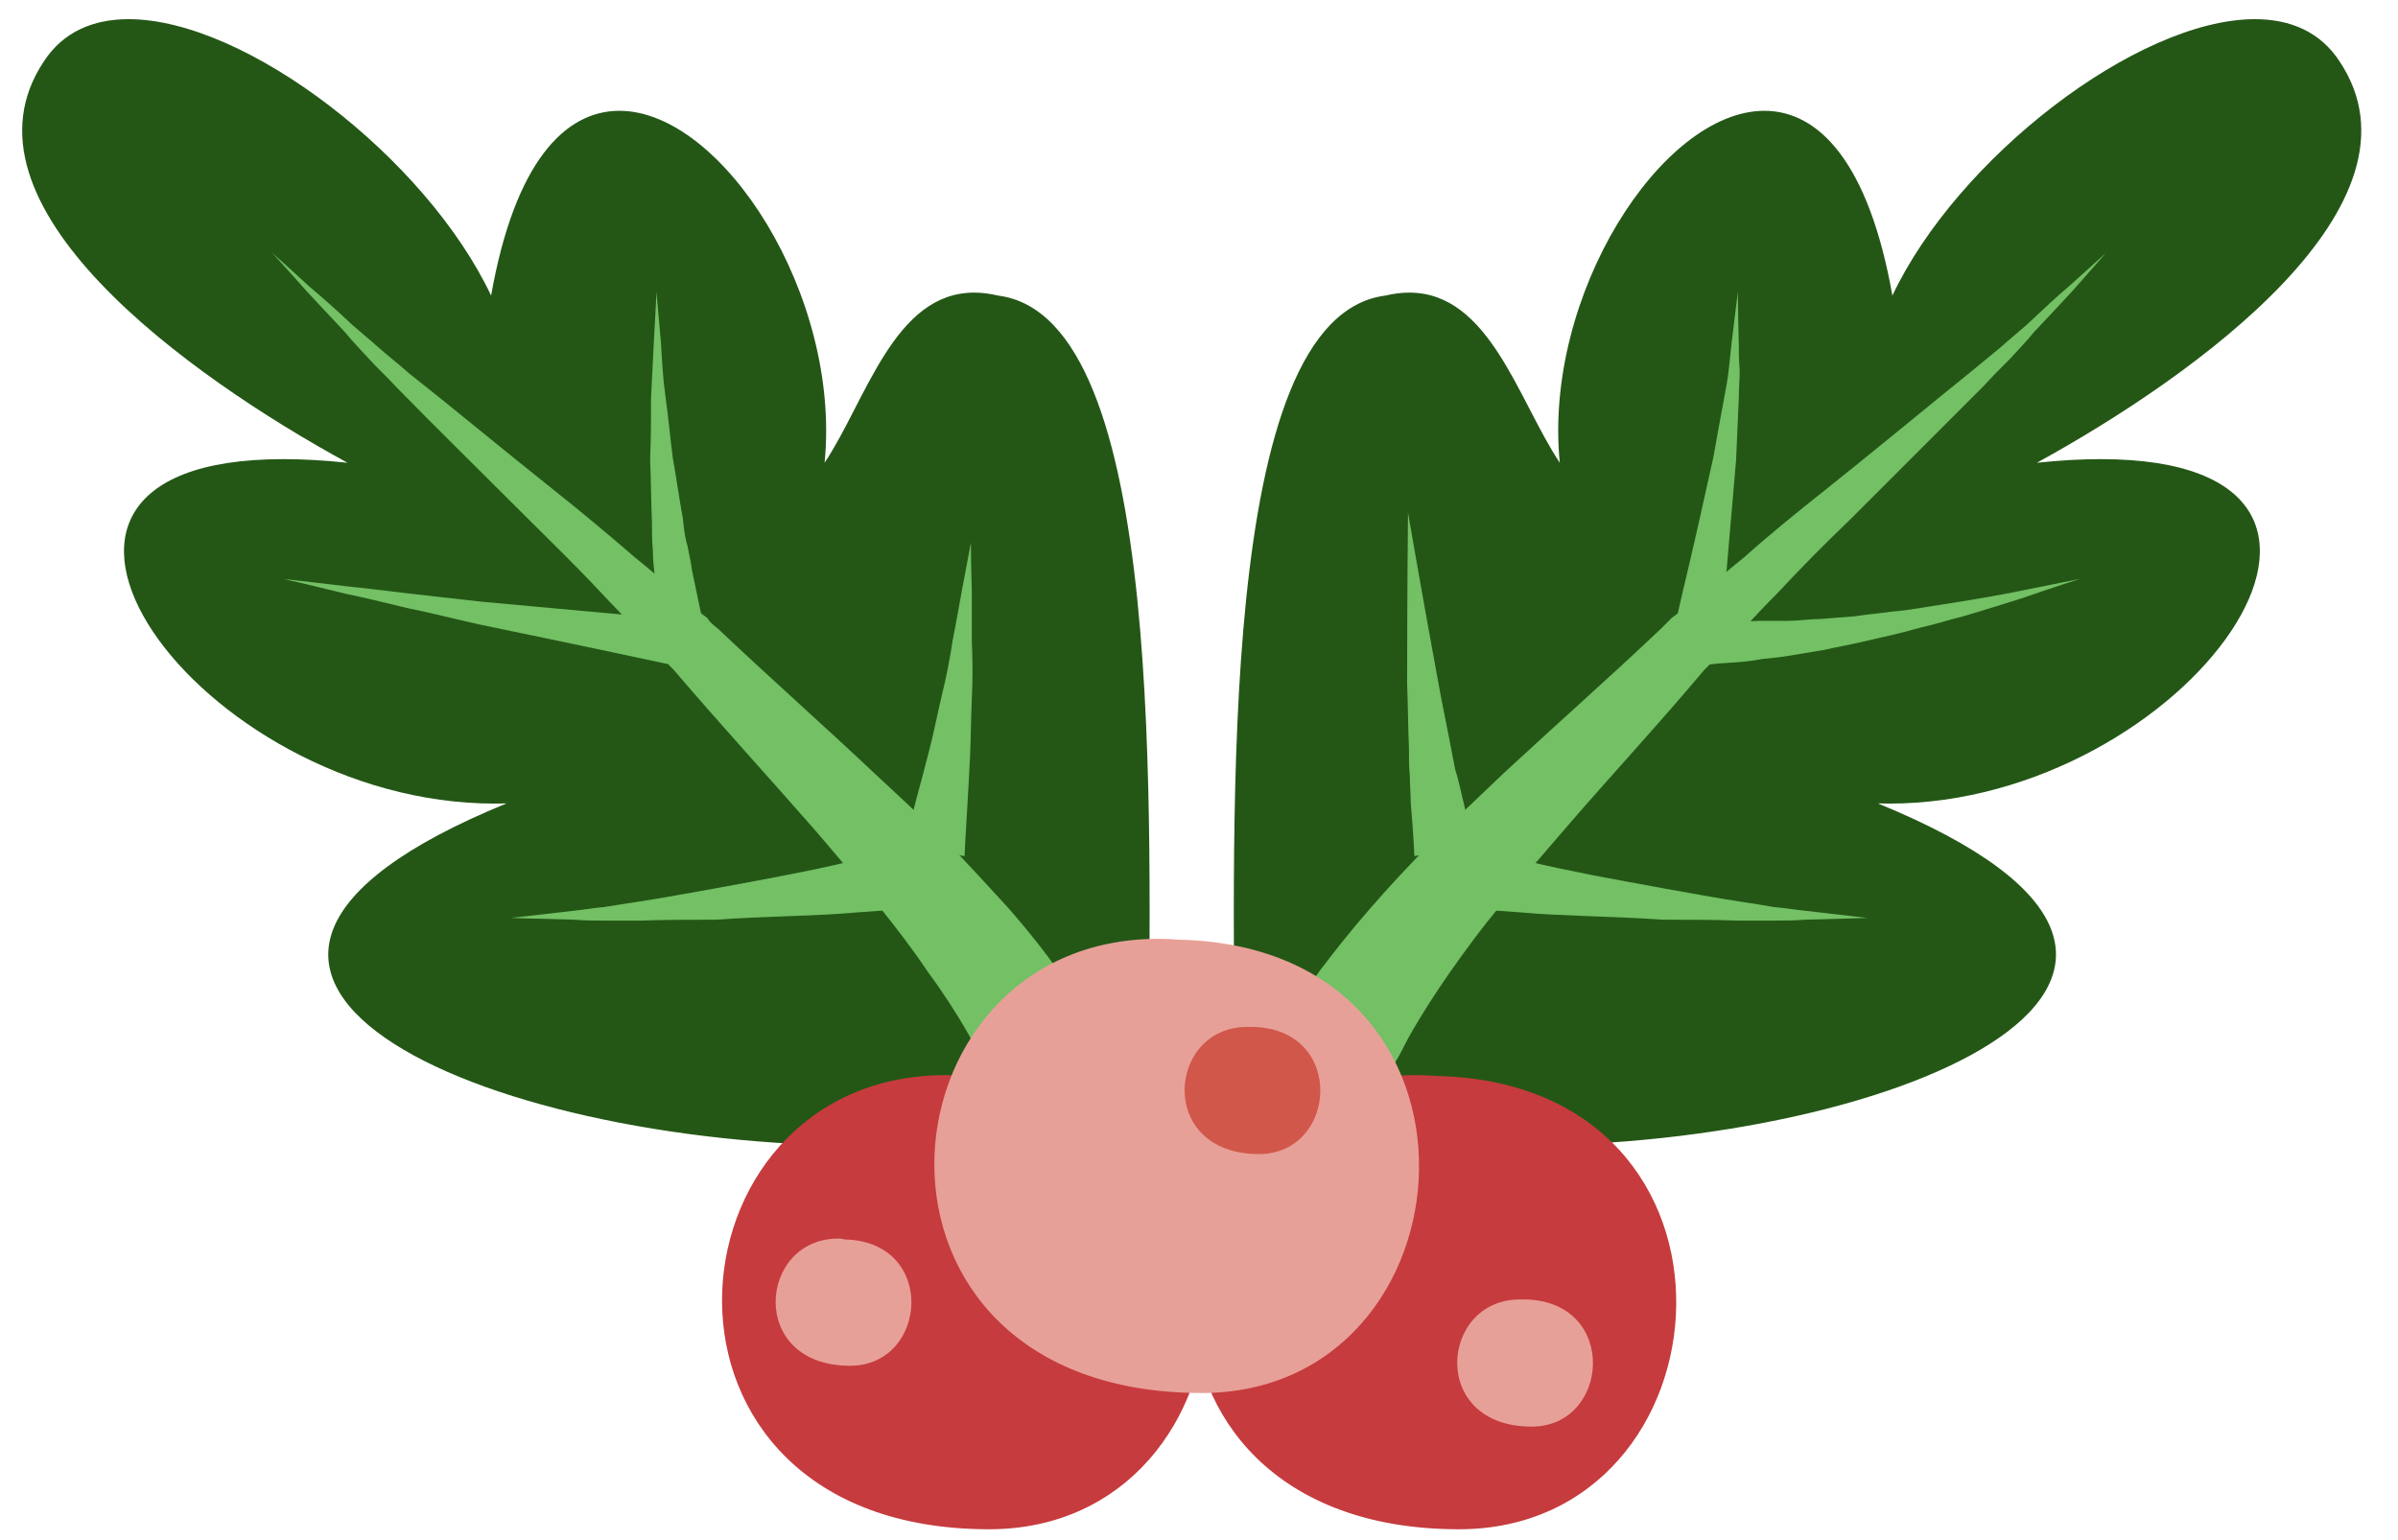 <?xml version="1.0" encoding="UTF-8"?>
<!-- Generated by Pixelmator Pro 2.4.5 -->
<svg width="165" height="106" viewBox="0 0 165 106" xmlns="http://www.w3.org/2000/svg" xmlns:xlink="http://www.w3.org/1999/xlink">
    <path id="Path-copy-18" fill="#245716" fill-rule="evenodd" stroke="none" d="M 8.847 1.319 C 6.4 1.319 4.349 2.195 3.027 4.213 C -3.54 14.03 12.906 25.848 23.911 31.851 C 22.299 31.681 20.83 31.601 19.495 31.601 C -3.445 31.601 13.632 55.31 34.033 55.31 C 34.307 55.31 34.579 55.307 34.853 55.297 L 34.853 55.297 C 6.417 66.931 32.788 78.863 59.6 78.863 C 65.213 78.863 70.844 78.34 75.996 77.182 L 79.059 73.931 C 79.059 56.737 80.374 21.847 68.681 20.345 C 68.094 20.205 67.546 20.14 67.029 20.14 C 61.513 20.14 59.595 27.562 56.738 31.851 C 57.883 20.355 49.713 7.626 42.615 7.626 C 38.863 7.626 35.412 11.179 33.791 20.345 C 29.325 10.887 16.935 1.319 8.847 1.319 Z"/>
    <path id="Path-copy-17" fill="#73c065" fill-rule="evenodd" stroke="none" d="M 18.722 17.406 C 18.722 17.406 19.598 18.344 21.035 19.971 C 21.786 20.784 22.662 21.722 23.724 22.847 C 24.223 23.471 24.787 24.035 25.349 24.659 C 25.912 25.285 26.601 25.911 27.225 26.597 C 29.852 29.286 32.978 32.35 36.291 35.666 C 37.918 37.29 39.669 38.979 41.355 40.793 C 42.169 41.668 43.044 42.541 43.92 43.48 L 45.17 44.857 L 45.859 45.48 L 45.983 45.67 L 46.046 45.795 L 46.358 46.107 C 49.673 49.984 53.049 53.673 56.112 57.174 C 57.614 58.925 59.051 60.614 60.363 62.238 C 61.678 63.865 62.866 65.427 63.866 66.928 C 64.929 68.365 65.805 69.743 66.493 70.93 C 66.868 71.556 67.117 72.118 67.431 72.682 C 67.681 73.181 67.868 73.62 68.055 74.056 C 68.242 74.43 68.369 74.745 68.494 75.119 C 68.681 75.496 68.744 75.87 68.868 76.119 C 69.056 76.683 69.18 76.995 69.18 76.995 L 76.872 73.869 C 76.872 73.869 76.747 73.557 76.498 73.056 C 76.373 72.806 76.246 72.43 76.059 72.055 C 75.871 71.681 75.56 71.117 75.245 70.556 C 75.058 70.242 74.871 69.93 74.684 69.618 C 74.559 69.304 74.307 69.054 74.12 68.742 C 73.746 68.178 73.307 67.49 72.808 66.804 C 71.87 65.489 70.745 64.052 69.432 62.553 C 68.117 61.113 66.68 59.549 65.179 57.987 C 63.617 56.423 61.928 54.861 60.176 53.234 C 56.739 49.984 52.986 46.67 49.421 43.292 L 49.047 42.981 L 48.797 42.731 L 48.673 42.541 L 47.922 41.98 L 46.485 40.73 C 45.547 39.917 44.609 39.104 43.671 38.353 C 41.794 36.729 39.918 35.164 38.105 33.727 C 34.415 30.788 31.039 27.974 28.1 25.659 C 27.412 25.035 26.663 24.471 26.037 23.91 C 25.411 23.346 24.787 22.847 24.223 22.346 C 23.098 21.283 22.098 20.407 21.284 19.721 C 19.66 18.219 18.722 17.406 18.722 17.406 Z"/>
    <path id="Path-copy-16" fill="#73c065" fill-rule="evenodd" stroke="none" d="M 45.171 20.096 C 45.171 20.096 45.108 21.533 44.983 23.658 C 44.921 24.786 44.859 26.036 44.796 27.41 C 44.796 28.725 44.796 30.162 44.734 31.599 C 44.796 33.101 44.796 34.538 44.859 35.915 C 44.859 36.601 44.859 37.228 44.921 37.854 C 44.921 38.477 44.983 39.041 45.046 39.603 C 45.171 41.731 45.295 43.168 45.295 43.168 L 48.359 42.794 C 48.359 42.794 48.047 41.354 47.611 39.228 C 47.548 38.729 47.421 38.166 47.296 37.539 C 47.109 36.916 47.047 36.289 46.984 35.666 C 46.735 34.351 46.548 32.914 46.296 31.537 C 46.109 30.1 45.984 28.66 45.797 27.348 C 45.61 26.036 45.547 24.786 45.485 23.658 C 45.295 21.533 45.171 20.096 45.171 20.096 Z"/>
    <path id="Path-copy-15" fill="#73c065" fill-rule="evenodd" stroke="none" d="M 66.806 37.353 C 66.806 37.353 66.557 38.667 66.18 40.668 C 65.993 41.669 65.806 42.794 65.556 44.044 C 65.367 45.294 65.117 46.608 64.805 47.858 C 64.493 49.171 64.241 50.483 63.93 51.673 C 63.618 52.923 63.303 54.048 63.054 54.986 C 62.555 56.925 62.241 58.237 62.241 58.237 L 66.367 58.925 C 66.367 58.925 66.432 57.548 66.557 55.547 C 66.619 54.547 66.681 53.359 66.744 52.109 C 66.806 50.86 66.806 49.482 66.869 48.108 C 66.931 46.795 66.931 45.418 66.869 44.168 C 66.869 42.919 66.869 41.731 66.869 40.731 C 66.806 38.73 66.806 37.353 66.806 37.353 Z"/>
    <path id="Path-copy-14" fill="#73c065" fill-rule="evenodd" stroke="none" d="M 19.533 39.855 C 19.536 39.855 21.222 40.229 23.724 40.855 C 24.974 41.105 26.474 41.479 28.038 41.856 C 29.602 42.168 31.289 42.604 32.978 42.981 C 39.669 44.356 46.358 45.795 46.358 45.795 L 46.859 42.669 C 46.859 42.669 39.981 42.043 33.165 41.417 C 31.476 41.23 29.789 41.042 28.163 40.855 C 26.601 40.668 25.099 40.479 23.849 40.354 C 21.284 40.042 19.536 39.855 19.533 39.855 Z"/>
    <path id="Path-copy-13" fill="#73c065" fill-rule="evenodd" stroke="none" d="M 62.741 58.362 C 62.741 58.362 61.052 58.739 58.428 59.3 C 57.175 59.614 55.676 59.926 54.049 60.238 C 52.488 60.552 50.736 60.864 49.047 61.176 C 47.296 61.488 45.609 61.802 43.983 62.052 C 43.169 62.176 42.356 62.301 41.608 62.426 C 40.857 62.488 40.168 62.616 39.545 62.678 C 36.917 62.99 35.166 63.177 35.166 63.177 C 35.166 63.177 36.917 63.239 39.545 63.302 C 40.231 63.364 40.919 63.364 41.67 63.364 L 44.045 63.364 C 45.734 63.302 47.486 63.302 49.234 63.302 C 50.986 63.177 52.8 63.114 54.426 63.052 C 56.113 62.99 57.615 62.927 58.927 62.803 C 61.554 62.616 63.303 62.488 63.303 62.488 L 62.741 58.362 Z"/>
    <path id="Path-copy-12" fill="#245716" fill-rule="evenodd" stroke="none" d="M 155.151 1.319 C 147.063 1.319 134.674 10.887 130.21 20.345 C 128.589 11.179 125.143 7.626 121.404 7.626 C 114.321 7.626 106.178 20.355 107.325 31.851 C 104.466 27.562 102.495 20.14 96.972 20.14 C 96.453 20.14 95.904 20.205 95.32 20.345 C 83.627 21.847 84.939 56.737 84.939 73.931 L 88.003 77.182 C 93.155 78.34 98.79 78.863 104.406 78.863 C 131.231 78.863 157.646 66.931 129.21 55.297 L 129.21 55.297 C 129.469 55.305 129.729 55.31 129.988 55.31 C 140.195 55.31 149.568 49.395 153.532 43.417 C 157.454 37.534 156.004 31.601 144.548 31.601 C 143.218 31.601 141.756 31.681 140.152 31.851 C 151.095 25.848 167.538 14.03 160.972 4.213 C 159.652 2.195 157.599 1.319 155.151 1.319 Z"/>
    <path id="Path-copy-11" fill="#73c065" fill-rule="evenodd" stroke="none" d="M 144.902 17.406 C 144.902 17.406 144.027 18.219 142.34 19.721 C 141.527 20.407 140.589 21.283 139.464 22.346 C 138.9 22.847 138.276 23.346 137.65 23.91 C 136.961 24.471 136.275 25.035 135.524 25.659 C 132.648 27.974 129.272 30.788 125.582 33.727 C 123.769 35.164 121.83 36.729 120.016 38.353 C 119.078 39.104 118.14 39.917 117.14 40.73 L 115.765 41.98 L 115.014 42.541 L 114.827 42.731 L 114.578 42.981 L 114.266 43.292 C 110.701 46.67 106.949 49.984 103.448 53.234 C 101.759 54.861 100.07 56.423 98.509 57.987 C 96.944 59.549 95.507 61.113 94.255 62.553 C 92.943 64.052 91.817 65.489 90.817 66.804 C 90.318 67.49 89.941 68.178 89.505 68.742 C 89.318 69.054 89.128 69.304 88.941 69.618 C 88.754 69.93 88.629 70.242 88.442 70.556 C 88.128 71.117 87.816 71.681 87.629 72.055 C 87.441 72.43 87.252 72.806 87.189 73.056 C 86.94 73.557 86.753 73.869 86.753 73.869 L 94.507 76.995 C 94.507 76.995 94.632 76.683 94.819 76.119 C 94.881 75.87 95.006 75.496 95.131 75.119 C 95.32 74.745 95.445 74.43 95.632 74.056 C 95.757 73.62 95.944 73.181 96.258 72.682 C 96.57 72.118 96.82 71.556 97.194 70.93 C 97.882 69.743 98.758 68.365 99.758 66.928 C 100.821 65.427 101.946 63.865 103.324 62.238 C 104.573 60.614 106.073 58.925 107.575 57.174 C 110.576 53.673 114.014 49.984 117.267 46.107 L 117.579 45.795 L 117.704 45.67 L 117.828 45.48 L 118.455 44.857 L 119.767 43.48 C 120.643 42.541 121.456 41.668 122.332 40.793 C 124.018 38.979 125.707 37.29 127.396 35.666 C 130.709 32.35 133.773 29.286 136.462 26.597 C 137.089 25.911 137.712 25.285 138.339 24.659 C 138.9 24.035 139.464 23.471 139.963 22.847 C 141.025 21.722 141.901 20.784 142.652 19.971 C 144.089 18.344 144.902 17.406 144.902 17.406 Z"/>
    <path id="Path-copy-10" fill="#73c065" fill-rule="evenodd" stroke="none" d="M 119.581 20.096 C 119.581 20.096 119.393 21.533 119.141 23.658 C 119.079 24.222 119.017 24.786 118.954 25.41 C 118.892 26.036 118.767 26.659 118.642 27.348 C 118.393 28.66 118.141 30.1 117.892 31.474 C 117.268 34.289 116.642 37.103 116.14 39.228 C 115.641 41.292 115.329 42.731 115.329 42.731 L 118.393 43.23 C 118.393 43.23 118.518 41.793 118.767 39.667 C 118.954 37.477 119.206 34.6 119.456 31.662 C 119.518 30.225 119.581 28.788 119.643 27.41 C 119.643 26.724 119.705 26.098 119.705 25.472 C 119.643 24.848 119.643 24.284 119.643 23.723 C 119.581 21.533 119.581 20.096 119.581 20.096 Z"/>
    <path id="Path-copy-9" fill="#73c065" fill-rule="evenodd" stroke="none" d="M 96.882 35.289 C 96.882 35.289 96.82 41.167 96.82 47.045 C 96.882 48.544 96.882 50.046 96.945 51.421 C 96.945 52.109 96.945 52.798 97.007 53.422 C 97.007 54.048 97.069 54.674 97.069 55.235 C 97.259 57.423 97.321 58.925 97.321 58.925 L 101.448 58.237 C 101.448 58.237 101.071 56.862 100.572 54.674 C 100.447 54.173 100.323 53.546 100.133 52.985 C 100.008 52.359 99.883 51.735 99.759 51.047 C 99.509 49.734 99.195 48.295 98.945 46.858 C 97.883 41.105 96.882 35.289 96.882 35.289 Z"/>
    <path id="Path-copy-8" fill="#73c065" fill-rule="evenodd" stroke="none" d="M 143.092 39.855 C 143.089 39.855 141.465 40.167 139.025 40.668 C 137.775 40.918 136.401 41.167 134.836 41.417 C 134.086 41.541 133.275 41.669 132.461 41.793 C 131.71 41.918 130.897 42.043 130.084 42.105 C 129.273 42.23 128.397 42.292 127.646 42.417 C 126.833 42.479 126.02 42.542 125.271 42.604 C 124.52 42.604 123.769 42.731 123.081 42.731 L 121.142 42.731 C 120.796 42.749 120.459 42.756 120.137 42.756 C 119.359 42.756 118.672 42.711 118.141 42.669 L 117.016 42.669 L 117.078 45.795 C 117.078 45.795 117.517 45.733 118.206 45.67 C 118.954 45.605 119.955 45.605 121.27 45.356 C 121.893 45.294 122.582 45.231 123.27 45.107 C 124.019 44.982 124.77 44.857 125.521 44.732 C 126.334 44.543 127.083 44.418 127.896 44.231 C 128.709 44.044 129.522 43.857 130.336 43.669 C 131.149 43.48 131.96 43.23 132.773 43.043 C 133.524 42.856 134.338 42.604 135.088 42.417 C 136.588 41.98 137.963 41.541 139.153 41.167 C 141.465 40.354 143.089 39.855 143.092 39.855 Z"/>
    <path id="Path-copy-7" fill="#73c065" fill-rule="evenodd" stroke="none" d="M 100.946 58.362 L 100.323 62.488 C 100.323 62.488 102.071 62.616 104.699 62.803 C 106.011 62.927 107.575 62.99 109.202 63.052 C 110.888 63.114 112.64 63.177 114.391 63.302 C 116.205 63.302 117.954 63.302 119.58 63.364 L 121.955 63.364 C 122.769 63.364 123.457 63.364 124.146 63.302 C 126.77 63.239 128.522 63.177 128.522 63.177 C 128.522 63.177 126.77 62.99 124.146 62.678 C 123.52 62.616 122.769 62.488 122.018 62.426 C 121.332 62.301 120.518 62.176 119.705 62.052 C 118.078 61.802 116.392 61.488 114.64 61.176 C 112.951 60.864 111.203 60.552 109.576 60.238 C 108.012 59.926 106.512 59.614 105.197 59.3 C 102.635 58.739 100.946 58.362 100.946 58.362 Z"/>
    <path id="Path-copy-6" fill="#c63b3d" fill-rule="evenodd" stroke="none" d="M 65.057 74 C 45.34 74 42.795 105.198 67.993 105.257 C 68.013 105.257 68.033 105.257 68.051 105.257 C 87.069 105.257 89.479 74.618 66.556 74.057 C 66.045 74.017 65.546 74 65.057 74 Z"/>
    <path id="Path-copy-5" fill="#e7a098" fill-rule="evenodd" stroke="none" d="M 57.677 85.249 C 52.174 85.249 51.423 94.003 58.491 94.003 C 63.867 94.003 64.493 85.436 58.114 85.311 C 57.927 85.249 57.802 85.249 57.677 85.249 Z"/>
    <path id="Path-copy-4" fill="#c63b3d" fill-rule="evenodd" stroke="none" d="M 97.383 74 C 77.669 74 75.122 105.198 100.322 105.257 C 100.339 105.257 100.359 105.257 100.379 105.257 C 119.398 105.257 121.745 74.618 98.883 74.057 C 98.374 74.017 97.872 74 97.383 74 Z"/>
    <path id="Path-copy-3" fill="#e7a098" fill-rule="evenodd" stroke="none" d="M 104.574 89.44 C 99.07 89.44 98.322 98.192 105.387 98.192 C 110.763 98.192 111.39 89.628 105.01 89.44 Z"/>
    <path id="Path-copy-2" fill="#e7a098" fill-rule="evenodd" stroke="none" d="M 79.689 64.619 C 59.97 64.619 57.366 95.819 82.626 95.879 C 82.646 95.879 82.663 95.879 82.683 95.879 C 101.701 95.879 104.049 65.24 81.186 64.679 C 80.677 64.639 80.178 64.619 79.689 64.619 Z"/>
    <path id="Path-copy" fill="#d1574a" fill-rule="evenodd" stroke="none" d="M 85.815 70.681 C 80.311 70.681 79.563 79.433 86.628 79.433 C 92.004 79.433 92.631 70.869 86.251 70.681 Z"/>
</svg>
